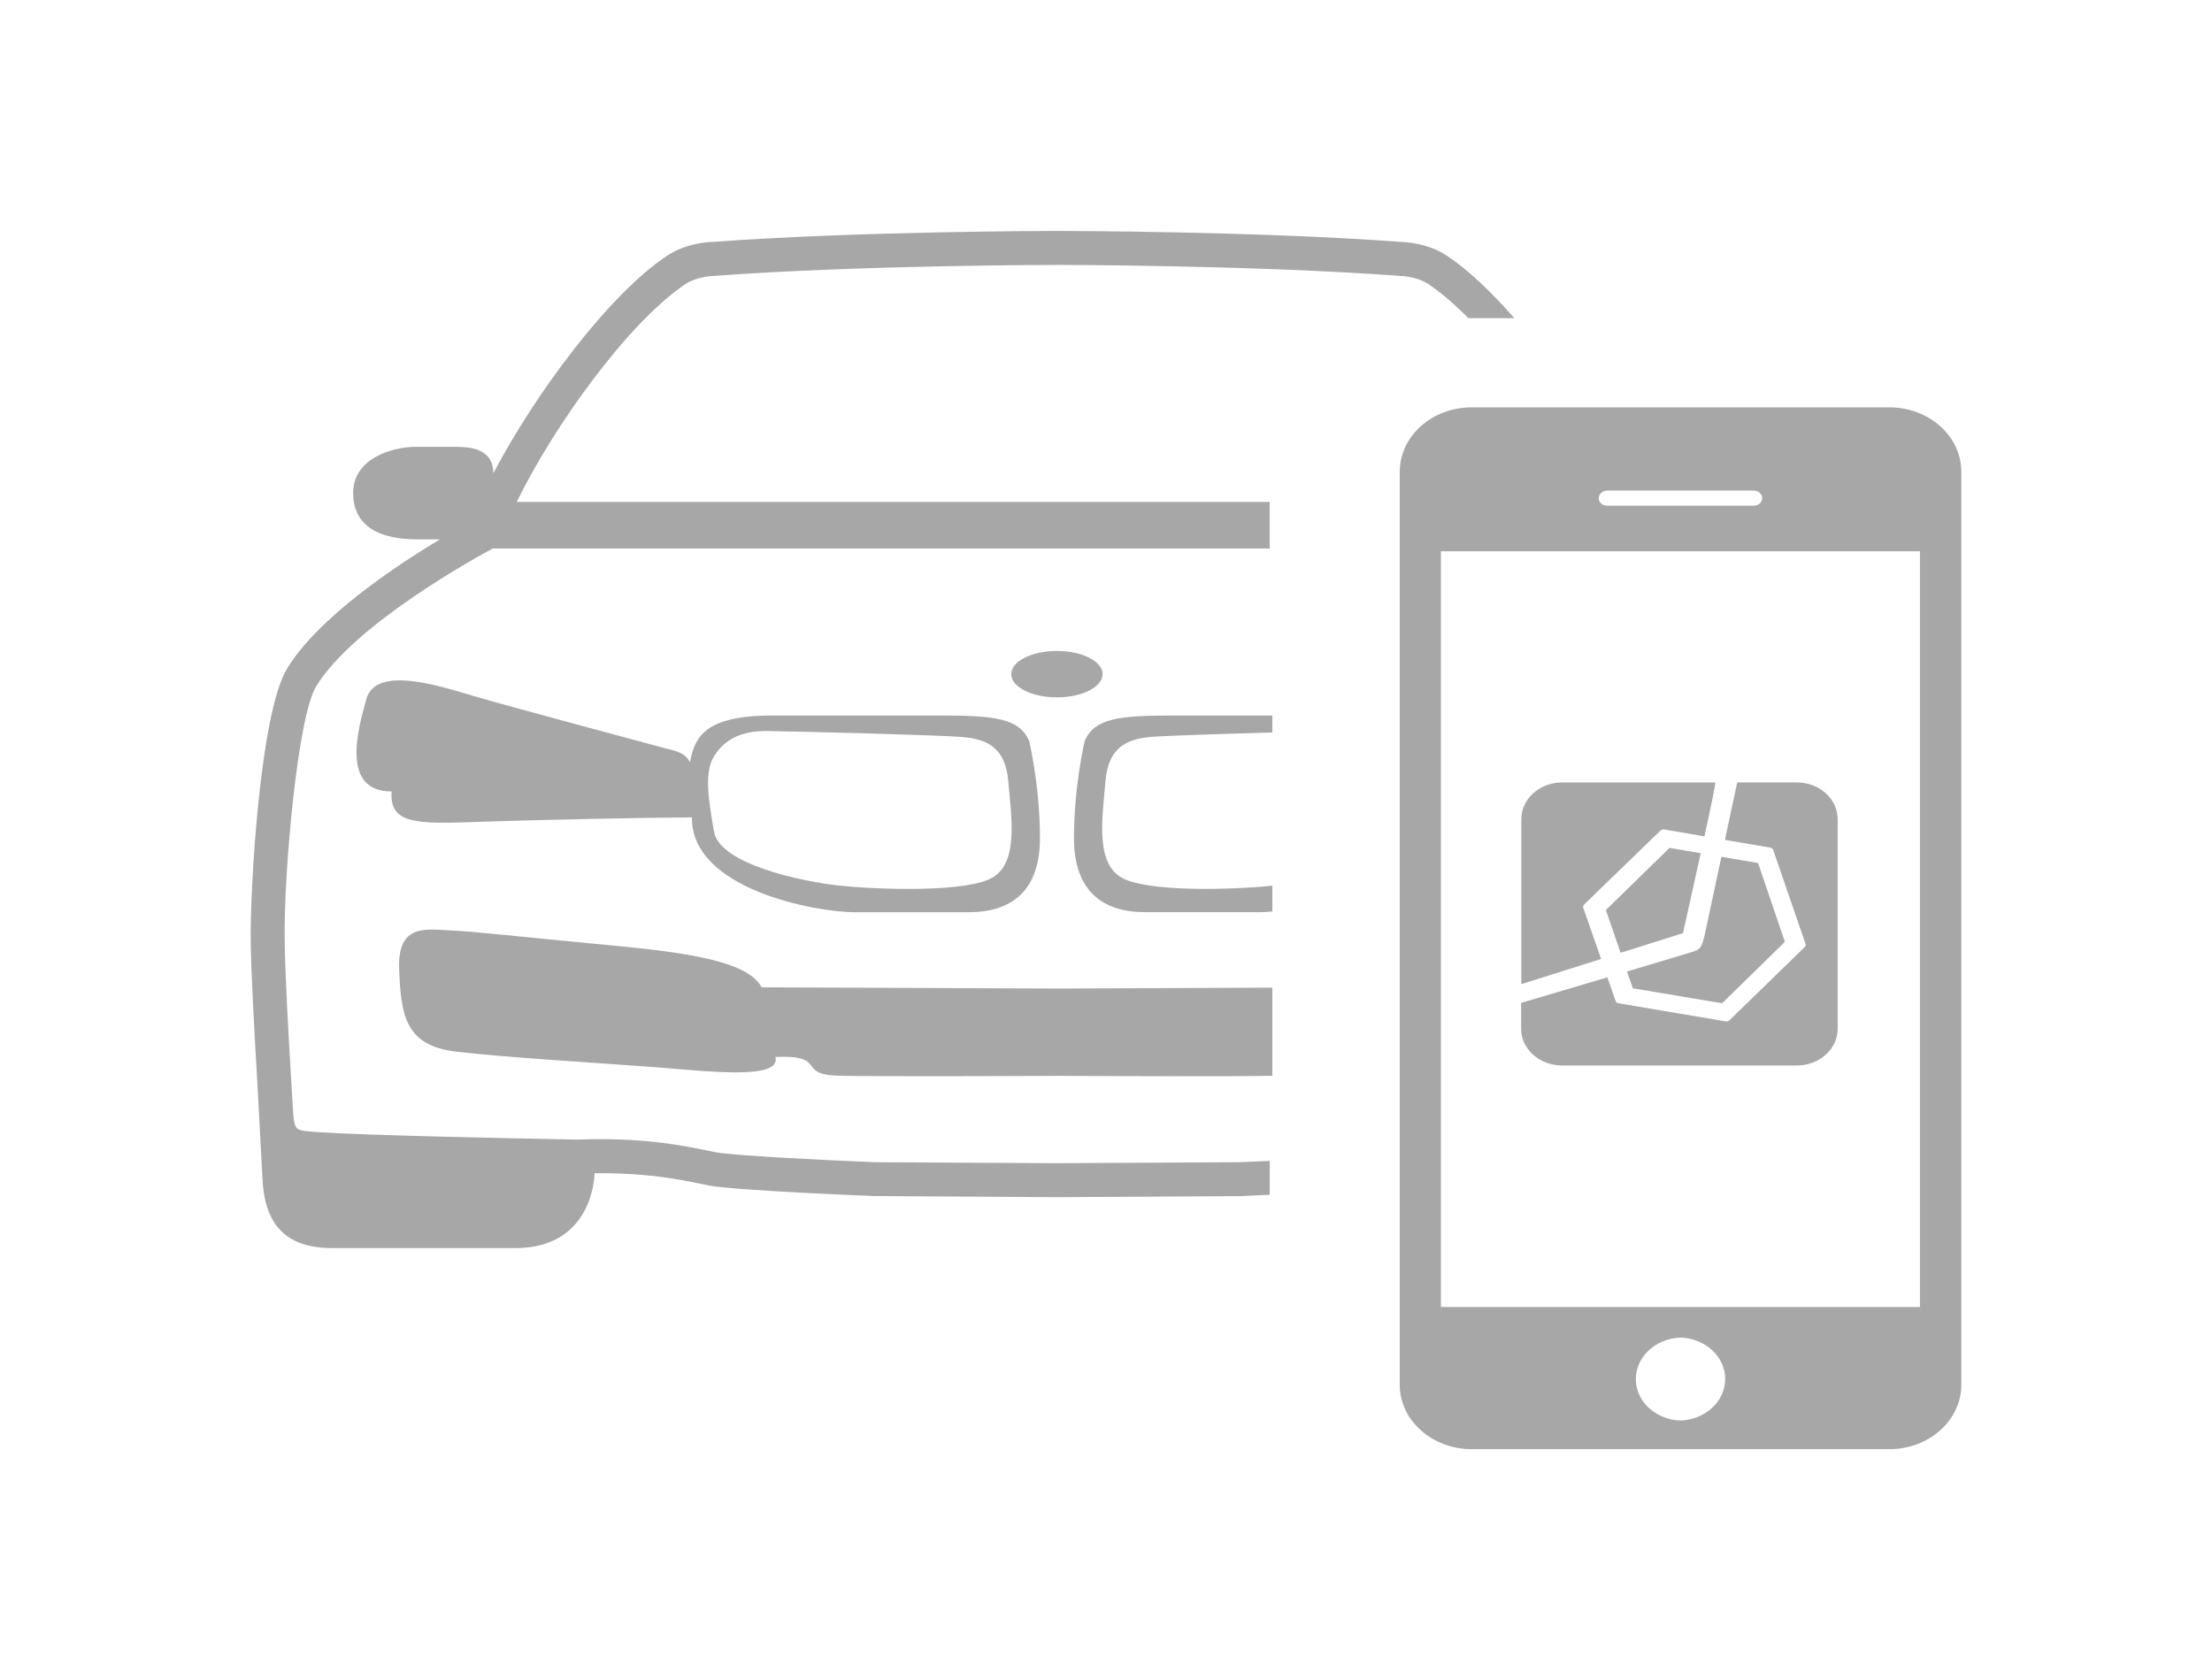 <?xml version="1.0" encoding="utf-8"?>
<!-- Generator: Adobe Illustrator 16.0.4, SVG Export Plug-In . SVG Version: 6.00 Build 0)  -->
<!DOCTYPE svg PUBLIC "-//W3C//DTD SVG 1.1//EN" "http://www.w3.org/Graphics/SVG/1.1/DTD/svg11.dtd">
<svg version="1.1" id="Layer_1" xmlns="http://www.w3.org/2000/svg" xmlns:xlink="http://www.w3.org/1999/xlink" x="0px" y="0px"
	 width="68.354px" height="51.926px" viewBox="0 0 68.354 51.926" enable-background="new 0 0 68.354 51.926" xml:space="preserve">
<g>
	<g>
		<g>
			<rect x="0.376" y="-0.037" fill="none" width="67.978" height="51.963"/>
		</g>
	</g>
</g>
<g>
	<g>
		<ellipse fill="#A7A7A7" cx="32.66" cy="20.835" rx="1.412" ry="0.717"/>
		<path fill="#A7A7A7" d="M14.441,25.412c2.21-0.08,5.726-0.147,6.941-0.15c-0.031,2.226,3.839,2.93,5.014,2.93
			c1.173,0,2.225,0,3.544,0c1.32,0,2.196-0.661,2.196-2.284c0-1.625-0.334-3.012-0.334-3.012c-0.307-0.689-1.039-0.783-2.713-0.783
			c-1.672,0-4.328,0-5.21,0c-2.165,0-2.41,0.709-2.558,1.443c-0.159-0.305-0.441-0.348-0.821-0.445
			c-0.382-0.106-4.848-1.297-5.875-1.604c-1.034-0.306-3-0.949-3.301,0.087c-0.296,1.038-0.769,2.866,0.777,2.866
			C12.038,25.379,12.693,25.475,14.441,25.412z M22.064,23.375c0.297-0.479,0.78-0.796,1.667-0.782
			c1.191,0.018,5.291,0.124,6.012,0.186c0.725,0.062,1.329,0.298,1.415,1.371c0.088,1.071,0.323,2.444-0.451,2.95
			c-0.773,0.503-3.636,0.391-4.768,0.27c-1.134-0.122-3.693-0.652-3.875-1.667C21.885,24.684,21.762,23.85,22.064,23.375z"/>
	</g>
	<path fill="#A7A7A7" d="M39.232,35.879c-0.331,0.015-0.649,0.029-0.941,0.04l-5.63,0.03l-5.632-0.03
		c-1.678-0.069-4.379-0.205-4.928-0.31c-0.088-0.021-0.178-0.036-0.279-0.058c-0.722-0.144-1.703-0.344-3.257-0.344
		c-0.236,0-0.483,0.003-0.717,0.013c-3.577-0.065-7.657-0.169-8.375-0.261c-0.349-0.044-0.386-0.049-0.428-0.792l-0.039-0.646
		c-0.097-1.662-0.198-3.388-0.209-4.493c-0.029-2.062,0.399-6.88,0.973-7.817c1.193-1.937,5-4.013,5.458-4.26h17.437h6.57v-1.439
		h-6.57H15.969c1.159-2.381,3.469-5.571,5.217-6.735c0.345-0.227,0.812-0.248,0.876-0.25c4.525-0.336,10.5-0.339,10.563-0.339h0.036
		h0.039c0.059,0,6.034,0.004,10.562,0.339c0.062,0.002,0.529,0.023,0.873,0.25c0.39,0.26,0.811,0.624,1.239,1.056h1.422
		c-0.713-0.813-1.431-1.496-2.082-1.928c-0.604-0.403-1.329-0.427-1.407-0.428C38.772,7.141,32.76,7.138,32.702,7.138h-0.037h-0.037
		c-0.062,0-6.073,0.003-10.61,0.339c-0.079,0-0.8,0.024-1.407,0.428c-1.789,1.187-4.08,4.267-5.365,6.721
		c-0.011-0.804-0.789-0.812-1.167-0.817c-0.587-0.001-1.281,0-1.289,0c-0.647,0.019-1.877,0.338-1.877,1.429
		c0,1.432,1.571,1.432,2.087,1.432h0.595c-1.437,0.862-3.75,2.414-4.72,3.985c-0.846,1.381-1.147,6.838-1.128,8.382
		c0.012,1.127,0.115,2.864,0.212,4.546l0.149,2.791c0.054,1.5,0.745,2.2,2.17,2.2h5.638c2.43,0,2.455-2.271,2.458-2.315
		c0.063,0,0.126,0,0.188,0c1.45,0,2.373,0.181,3.063,0.322c0.098,0.02,0.188,0.039,0.278,0.056c0.843,0.161,5.051,0.326,5.101,0.329
		l5.587,0.033h0.072h0.071l5.585-0.033c0.015,0,0.38-0.015,0.917-0.04v-1.047H39.232L39.232,35.879z"/>
	<path fill="#A7A7A7" d="M39.318,30.524l-6.644,0.028l-9.139-0.039c-0.424-0.804-2.263-1.075-4.83-1.313
		c-2.564-0.241-4.08-0.418-4.803-0.445c-0.724-0.032-1.622-0.219-1.568,1.19c0.055,1.411,0.174,2.37,1.756,2.556
		c1.577,0.185,4.39,0.348,6.067,0.475c1.674,0.126,3.991,0.421,3.805-0.31c1.616-0.072,0.652,0.541,1.917,0.579
		c1.044,0.028,5.338,0.013,6.794,0.005c1.393,0.008,5.396,0.023,6.645-0.001V30.524z"/>
	<path fill="#A7A7A7" d="M39.318,27.373c-1.172,0.123-3.945,0.219-4.704-0.276c-0.775-0.505-0.54-1.878-0.454-2.951
		c0.088-1.073,0.689-1.31,1.418-1.372c0.447-0.037,2.193-0.093,3.739-0.136v-0.524c-1.03,0-2.197,0-3.083,0
		c-1.675,0-2.407,0.089-2.714,0.779c0,0-0.333,1.388-0.333,3.011s0.876,2.287,2.196,2.287s2.368,0,3.541,0
		c0.112,0,0.242-0.006,0.394-0.021V27.373z"/>
	<g>
		<path fill="#A7A7A7" d="M58.381,12.589h-6.295h-0.31H45.48c-1.229,0-2.226,0.891-2.226,1.992v28.216
			c0,1.098,0.997,1.991,2.226,1.991h6.297h0.31h6.295c1.227,0,2.226-0.89,2.226-1.991V14.581
			C60.607,13.478,59.61,12.589,58.381,12.589z M49.665,15.162h2.111h0.31h2.109c0.143,0,0.26,0.108,0.26,0.236
			c0,0.127-0.117,0.231-0.26,0.231h-2.109h-0.31h-2.111c-0.143,0-0.262-0.102-0.262-0.231
			C49.404,15.268,49.523,15.162,49.665,15.162z M51.929,43.903c-0.766-0.027-1.379-0.588-1.379-1.282
			c0-0.691,0.613-1.252,1.379-1.284c0.769,0.028,1.382,0.59,1.382,1.284C53.309,43.313,52.696,43.875,51.929,43.903z M59.329,40.395
			h-7.245h-0.31h-7.247V17.037h7.247h0.31h7.245V40.395z"/>
		<g>
			<path fill="#A7A7A7" d="M51.59,26.205l-1.966,1.921l0.455,1.32l1.927-0.606c0,0,0.284-1.259,0.548-2.471L51.59,26.205z"/>
			<path fill="#A7A7A7" d="M53.216,31.007l1.939-1.899l-0.828-2.435l-1.133-0.193c-0.229,1.07-0.463,2.164-0.512,2.392
				c-0.104,0.475-0.178,0.479-0.414,0.555c-0.095,0.032-0.976,0.295-1.992,0.598l0.182,0.519L53.216,31.007z"/>
			<path fill="#A7A7A7" d="M49.476,29.637l-0.552-1.584c-0.01-0.026,0.003-0.072,0.025-0.096l2.366-2.292
				c0.023-0.023,0.072-0.037,0.108-0.031l1.246,0.215c0.181-0.826,0.331-1.533,0.338-1.667h-4.731c-0.7,0-1.265,0.507-1.265,1.134
				v5.1L49.476,29.637z"/>
			<path fill="#A7A7A7" d="M55.52,24.181h-1.838c0,0-0.176,0.822-0.379,1.776l1.408,0.24c0.03,0.005,0.072,0.036,0.081,0.065
				l1.002,2.911c0.013,0.029-0.002,0.074-0.025,0.096l-2.333,2.269c-0.022,0.021-0.072,0.034-0.105,0.029l-3.323-0.561l-0.003,0.024
				l0.003-0.024c-0.032-0.006-0.07-0.035-0.081-0.063l-0.257-0.738c-1.192,0.351-2.396,0.709-2.665,0.79v0.8
				c0,0.628,0.568,1.135,1.269,1.135h7.245c0.7,0,1.268-0.507,1.268-1.135v-6.481C56.787,24.689,56.221,24.181,55.52,24.181z"/>
		</g>
	</g>
</g>
</svg>
